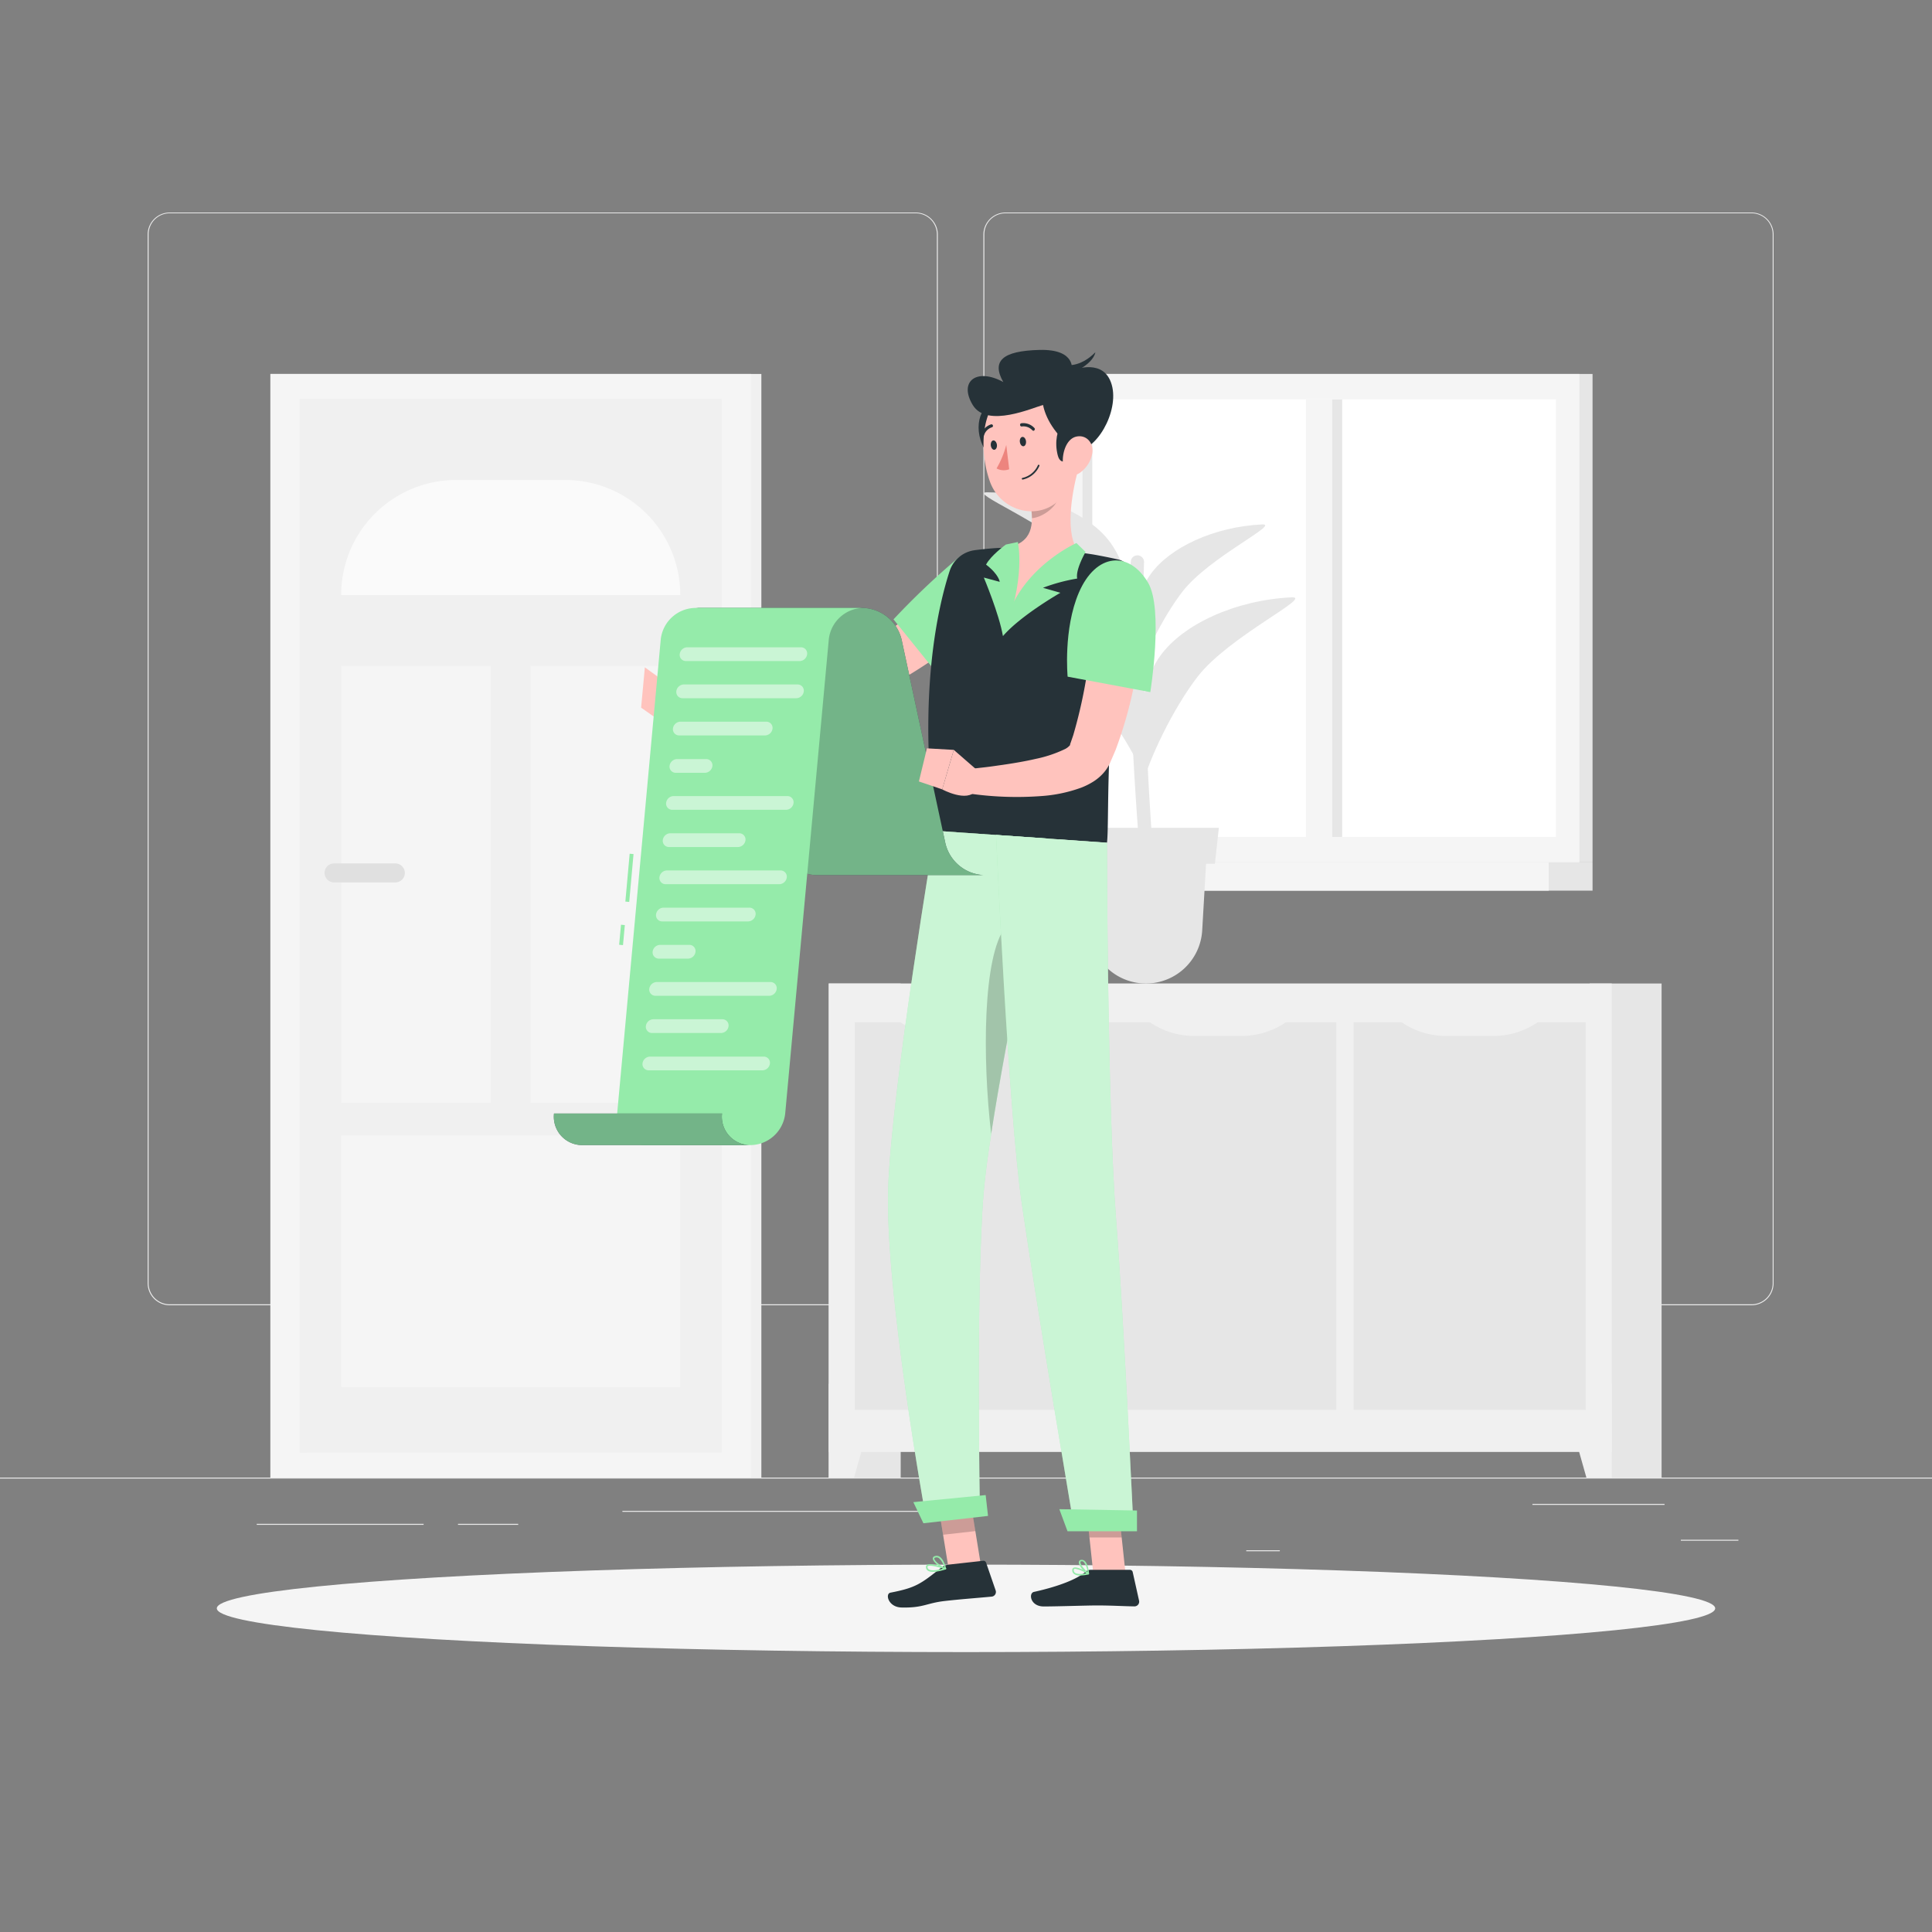 <svg xmlns="http://www.w3.org/2000/svg" viewBox="0 0 500 500"><rect x="0" y="0" width="500" height="500" fill="#808080" stroke="none"/><g id="freepik--background-complete--inject-53"><rect y="382.4" width="500" height="0.25" style="fill:#ebebeb"></rect><rect x="435" y="398.49" width="14.9" height="0.25" style="fill:#ebebeb"></rect><rect x="322.53" y="401.21" width="8.69" height="0.25" style="fill:#ebebeb"></rect><rect x="396.59" y="389.21" width="34.19" height="0.25" style="fill:#ebebeb"></rect><rect x="66.44" y="394.37" width="43.19" height="0.25" style="fill:#ebebeb"></rect><rect x="118.53" y="394.37" width="15.58" height="0.25" style="fill:#ebebeb"></rect><rect x="161.08" y="391.01" width="93.68" height="0.25" style="fill:#ebebeb"></rect><path d="M237,337.8H43.91a5.71,5.71,0,0,1-5.7-5.71V60.66A5.71,5.71,0,0,1,43.91,55H237a5.71,5.71,0,0,1,5.71,5.71V332.09A5.71,5.71,0,0,1,237,337.8ZM43.91,55.2a5.46,5.46,0,0,0-5.45,5.46V332.09a5.46,5.46,0,0,0,5.45,5.46H237a5.47,5.47,0,0,0,5.46-5.46V60.66A5.47,5.47,0,0,0,237,55.2Z" style="fill:#ebebeb"></path><path d="M453.31,337.8H260.21a5.72,5.72,0,0,1-5.71-5.71V60.66A5.72,5.72,0,0,1,260.21,55h193.1A5.71,5.71,0,0,1,459,60.66V332.09A5.71,5.71,0,0,1,453.31,337.8ZM260.21,55.2a5.47,5.47,0,0,0-5.46,5.46V332.09a5.47,5.47,0,0,0,5.46,5.46h193.1a5.47,5.47,0,0,0,5.46-5.46V60.66a5.47,5.47,0,0,0-5.46-5.46Z" style="fill:#ebebeb"></path><rect x="214.47" y="254.53" width="18.62" height="127.87" transform="translate(447.57 636.93) rotate(180)" style="fill:#e6e6e6"></rect><polygon points="221.03 382.4 214.47 382.4 214.47 358.1 227.9 358.1 221.03 382.4" style="fill:#f0f0f0"></polygon><rect x="411.4" y="254.53" width="18.62" height="127.87" transform="translate(841.42 636.93) rotate(180)" style="fill:#e6e6e6"></rect><rect x="214.47" y="254.53" width="202.64" height="121.24" transform="translate(631.59 630.29) rotate(180)" style="fill:#f0f0f0"></rect><polygon points="410.56 382.4 417.12 382.4 417.12 358.1 403.69 358.1 410.56 382.4" style="fill:#f0f0f0"></polygon><rect x="330.2" y="284.68" width="100.29" height="60.07" transform="translate(65.63 695.06) rotate(-90)" style="fill:#e6e6e6"></rect><path d="M374.4,268.09h11.89A20.17,20.17,0,0,0,399.94,263H360.76A20.14,20.14,0,0,0,374.4,268.09Z" style="fill:#f0f0f0"></path><rect x="265.65" y="284.68" width="100.29" height="60.07" transform="translate(1.08 630.51) rotate(-90)" style="fill:#e6e6e6"></rect><path d="M309.25,268.09h11.88A20.17,20.17,0,0,0,334.78,263H295.6A20.17,20.17,0,0,0,309.25,268.09Z" style="fill:#f0f0f0"></path><rect x="201.1" y="284.68" width="100.29" height="60.07" transform="translate(-63.46 565.96) rotate(-90)" style="fill:#e6e6e6"></rect><path d="M244.7,268.09h11.88A20.15,20.15,0,0,0,270.23,263H231.05A20.17,20.17,0,0,0,244.7,268.09Z" style="fill:#f0f0f0"></path><rect x="69.98" y="96.78" width="127.06" height="285.62" transform="translate(267.02 479.18) rotate(180)" style="fill:#f0f0f0"></rect><rect x="69.98" y="96.78" width="124.38" height="285.62" transform="translate(264.34 479.18) rotate(180)" style="fill:#f5f5f5"></rect><rect x="-4.16" y="184.98" width="272.66" height="109.22" transform="translate(371.76 107.42) rotate(90)" style="fill:#f0f0f0"></rect><path d="M176.05,154h0a29.78,29.78,0,0,0-29.78-29.78h-28.2A29.78,29.78,0,0,0,88.29,154h87.76Z" style="fill:#fafafa"></path><rect x="99.6" y="282.52" width="65.14" height="87.75" transform="translate(458.57 194.23) rotate(90)" style="fill:#f5f5f5"></rect><rect x="137.34" y="172.33" width="38.71" height="113.09" style="fill:#f5f5f5"></rect><rect x="88.29" y="172.33" width="38.71" height="113.09" style="fill:#f5f5f5"></rect><path d="M102.33,228.37H86.48A2.46,2.46,0,0,1,84,225.91h0a2.46,2.46,0,0,1,2.46-2.46h15.85a2.47,2.47,0,0,1,2.46,2.46h0A2.46,2.46,0,0,1,102.33,228.37Z" style="fill:#e0e0e0"></path><rect x="-57.79" y="238.61" width="272.66" height="1.97" transform="translate(318.13 161.05) rotate(90)" style="fill:#f0f0f0"></rect><rect x="277.41" y="96.78" width="134.74" height="126.4" transform="translate(689.56 319.96) rotate(180)" style="fill:#e6e6e6"></rect><rect x="274.01" y="96.78" width="134.74" height="126.4" transform="translate(682.77 319.96) rotate(180)" style="fill:#f5f5f5"></rect><rect x="266.15" y="223.18" width="146.01" height="7.32" transform="translate(678.3 453.68) rotate(180)" style="fill:#e6e6e6"></rect><rect x="262.32" y="223.18" width="138.49" height="7.32" transform="translate(663.13 453.68) rotate(180)" style="fill:#f5f5f5"></rect><rect x="284.76" y="98.7" width="113.25" height="122.55" transform="translate(501.36 -181.41) rotate(90)" style="fill:#fff"></rect><rect x="284.76" y="156.58" width="113.25" height="6.79" transform="translate(501.36 -181.41) rotate(90)" style="fill:#f5f5f5"></rect><rect x="224.77" y="158.69" width="113.25" height="2.57" transform="translate(441.37 -121.41) rotate(90)" style="fill:#e6e6e6"></rect><rect x="289.44" y="158.69" width="113.25" height="2.57" transform="translate(506.04 -186.09) rotate(90)" style="fill:#e6e6e6"></rect><path d="M295.52,226.53c-2.48-25.68-4.2-67.34-2.86-81.28a1.68,1.68,0,0,1,.69-1.2h0a1.72,1.72,0,0,1,2.73,1.43c-.24,6.91-.51,24.17,1,53.94.73,14.82,1.79,25,1.06,27.11Z" style="fill:#e6e6e6"></path><path d="M286.28,167.35c-7-7.84-21.46-13.41-36.15-13.38-5.76,0,17.54,9.11,27.23,19.16,7.53,7.8,16,20.93,18.91,28.22C294.4,186,293.34,175.18,286.28,167.35Z" style="fill:#e6e6e6"></path><path d="M300.27,169.74c5.86-8.16,19.39-14.44,34-15.15,5.75-.28-16.11,10-24.27,20.46-6.34,8.15-12.84,21.66-14.62,29.06C295,188.74,294.41,177.9,300.27,169.74Z" style="fill:#e6e6e6"></path><path d="M286,138.74c-6-6.64-18.18-11.36-30.61-11.33-4.89,0,14.85,7.72,23.06,16.22,6.37,6.61,13.56,17.73,16,23.9C292.84,154.55,291.94,145.37,286,138.74Z" style="fill:#e6e6e6"></path><path d="M297.81,148.55c5-6.91,16.42-12.23,28.81-12.83,4.86-.23-13.65,8.44-20.55,17.33-5.37,6.9-10.87,18.34-12.39,24.61C293.32,164.64,292.85,155.46,297.81,148.55Z" style="fill:#e6e6e6"></path><path d="M296.52,254.53h0A14.6,14.6,0,0,1,282,240.78l-1.28-22.32h31.7l-1.29,22.32A14.59,14.59,0,0,1,296.52,254.53Z" style="fill:#e6e6e6"></path><polygon points="314.42 223.53 278.61 223.53 277.59 214.24 315.44 214.24 314.42 223.53" style="fill:#e6e6e6"></polygon></g><g id="freepik--Shadow--inject-53"><ellipse id="freepik--path--inject-53" cx="250" cy="416.24" rx="193.89" ry="11.32" style="fill:#f5f5f5"></ellipse></g><g id="freepik--Character--inject-53"><polygon points="253.91 405.42 245.56 406.36 242.48 387.42 250.83 386.48 253.91 405.42" style="fill:#ffc3bd"></polygon><polygon points="291.29 407.24 282.95 407.24 280.88 387.93 289.22 387.93 291.29 407.24" style="fill:#ffc3bd"></polygon><path d="M282.27,406.27h10.16a.73.73,0,0,1,.71.57l1.65,7.41a1.22,1.22,0,0,1-1.22,1.48c-3.27-.05-5.66-.24-9.78-.24-2.53,0-10.17.26-13.67.26s-4-3.46-2.52-3.77c6.42-1.41,11.26-3.35,13.32-5.2A2,2,0,0,1,282.27,406.27Z" style="fill:#263238"></path><path d="M245.43,404.93l9-1a.72.72,0,0,1,.77.49l2.47,7.17a1.21,1.21,0,0,1-1,1.61c-3.27.32-8,.66-12.11,1.13-4.8.54-5.6,1.83-11.25,1.69-3.43-.08-4.3-3.56-2.86-3.84,6.56-1.27,7.82-2.26,13-6.35A3.82,3.82,0,0,1,245.43,404.93Z" style="fill:#263238"></path><path d="M252.79,162.25c-2.8,2.31-5.56,4.32-8.41,6.38s-5.76,4-8.76,5.83-6.07,3.62-9.3,5.23A67.3,67.3,0,0,1,216.06,184c-.93.29-1.84.54-2.89.79a27.87,27.87,0,0,1-3.11.5c-1.88.21-3.64.29-5.4.38-3.51.16-7,.15-10.4.13-6.88-.08-13.7-.41-20.56-1l-.1-6.26c6.73-.86,13.49-1.61,20.18-2.36,3.34-.37,6.68-.77,9.93-1.2,1.63-.22,3.24-.48,4.72-.76a19.16,19.16,0,0,0,1.9-.44c.58-.2,1.3-.43,2-.7a68.21,68.21,0,0,0,8.31-4.06c2.77-1.59,5.53-3.3,8.25-5.11s5.43-3.69,8.12-5.6,5.36-3.94,7.88-5.86Z" style="fill:#ffc3bd"></path><path d="M260.94,155.13c-1.2,7.88-17.79,19.93-17.79,19.93l-11.91-14.77a197.7,197.7,0,0,1,16.57-15.76C253.16,140.15,262.24,146.55,260.94,155.13Z" style="fill:#95EBAA"></path><path d="M175.9,179.18l-4.73-3.37-.52,10.65s2.62,0,3.63-1.92Z" style="fill:#ffc3bd"></path><polygon points="166.89 172.71 165.92 183.14 170.65 186.46 171.17 175.81 166.89 172.71" style="fill:#ffc3bd"></polygon><polygon points="242.49 387.43 244.07 397.19 252.42 396.25 250.84 386.49 242.49 387.43" style="opacity:0.2"></polygon><polygon points="289.22 387.93 280.88 387.93 281.95 397.89 290.29 397.89 289.22 387.93" style="opacity:0.2"></polygon><path d="M289.34,144.78a4.76,4.76,0,0,1,3.58,5.81,195.86,195.86,0,0,0-4.08,22.79c-.79,6.46-1.26,12.63-1.55,18.22-.7,13.1-.41,23.09-.8,26.48L242,215c-4.52-35.4.77-58,3.75-67.17a7.94,7.94,0,0,1,6.5-5.44c1.71-.22,3.75-.44,5.91-.57.75,0,1.52-.07,2.29-.09A165.41,165.41,0,0,1,279.38,143c1.19.14,2.39.32,3.56.5C285.27,143.91,287.5,144.37,289.34,144.78Z" style="fill:#263238"></path><path d="M279,121.61c-1.62,6-3.59,17.06.38,21.42-10.31,6.94-16.89,16.7-18.79,14.58-1-1.11-1.42-14-.12-15.9,6.9-1.15,7.08-6.19,6.23-11Z" style="fill:#ffc3bd"></path><path d="M278.58,140.54s-16.81,7.44-19,24.06c4.62-5.36,14.85-11.19,14.85-11.19l-4.51-1.29a46.07,46.07,0,0,1,8.86-2.39c-.5-2.3,2.17-6.88,2.17-6.88Z" style="fill:#95EBAA"></path><path d="M263.42,140.27s2.23,9.5-3.87,24.33c-.95-5.66-4.94-15.13-4.94-15.13l4.12,1.11s-.21-1.91-3.54-4.46c1.24-2.38,5.12-5.19,5.12-5.19Z" style="fill:#95EBAA"></path><path d="M274,125.32l-7.28,5.38a19,19,0,0,1,.35,3.4c2.62-.19,6.38-2.79,6.84-5.49A9.08,9.08,0,0,0,274,125.32Z" style="opacity:0.2"></path><path d="M257.64,104.23c-4.07.17-6.31,7.18-2.19,13S263.11,104,257.64,104.23Z" style="fill:#263238"></path><path d="M277.69,110.4c.48,8.26,1.18,13.07-2.45,17.77-5.47,7.08-16.05,4.55-19-3.4-2.64-7.16-3-19.47,4.65-23.69A11.29,11.29,0,0,1,277.69,110.4Z" style="fill:#ffc3bd"></path><path d="M278.9,116.74c-6.26-4-8.47-9.27-8.95-11.92-2.43.57-14.49,6.12-18.2,0s1-9.72,7.9-5.95c-3.07-5.42-.28-8.07,9.37-8.31s8.35,5.36,8.35,5.36,7.3-3.18,9.89,2.42C290.25,104.78,284.73,115.77,278.9,116.74Z" style="fill:#263238"></path><path d="M275.72,94.44c.09,0,3.65.86,7.76-3.27-.73,3.52-7.11,5.87-7.11,5.87Z" style="fill:#263238"></path><path d="M280.51,106.53c-3.84-1.33-8.5,4.37-6.78,11.25S285.7,108.32,280.51,106.53Z" style="fill:#263238"></path><path d="M282.69,117.27a7.82,7.82,0,0,1-3.2,5.08c-2.26,1.58-4.3-.22-4.43-2.83-.12-2.35.92-6,3.55-6.54S283.1,114.75,282.69,117.27Z" style="fill:#ffc3bd"></path><path d="M254.55,308.91c2-24.38,16.7-91.89,16.7-91.89L242,215s-11.28,67-12.14,92.44c-.9,26.45,9.74,85.22,9.74,85.22l14-1.6S252.53,333.4,254.55,308.91Z" style="fill:#95EBAA"></path><path d="M254.55,308.91c2-24.38,16.7-91.89,16.7-91.89L242,215s-11.28,67-12.14,92.44c-.9,26.45,9.74,85.22,9.74,85.22l14-1.6S252.53,333.4,254.55,308.91Z" style="fill:#fff;opacity:0.5"></path><path d="M260.23,239.88c-5.9,7.54-6,34-3.72,53.58,2.17-14.12,5.59-32,8.6-47Z" style="opacity:0.2"></path><path d="M257.78,216.08s3.16,71.38,6.68,95.55C268.31,338.1,278.1,396,278.1,396h15.27s-2.51-54.49-4.53-80.5c-2.29-29.62-2.35-97.38-2.35-97.38Z" style="fill:#95EBAA"></path><path d="M257.78,216.08s3.16,71.38,6.68,95.55C268.31,338.1,278.1,396,278.1,396h15.27s-2.51-54.49-4.53-80.5c-2.29-29.62-2.35-97.38-2.35-97.38Z" style="fill:#fff;opacity:0.5"></path><polygon points="276.27 396.29 294.25 396.29 294.25 390.92 274.15 390.57 276.27 396.29" style="fill:#95EBAA"></polygon><polygon points="238.98 394.22 255.7 392.32 255.09 386.92 236.37 388.75 238.98 394.22" style="fill:#95EBAA"></polygon><path d="M265.53,114.18c.08.67-.21,1.26-.65,1.31s-.85-.45-.94-1.12.21-1.25.65-1.3S265.45,113.52,265.53,114.18Z" style="fill:#263238"></path><path d="M258,115.09c.08.67-.21,1.25-.65,1.31s-.85-.45-.93-1.12.21-1.25.64-1.3S257.9,114.42,258,115.09Z" style="fill:#263238"></path><path d="M260.42,115.14a24.11,24.11,0,0,1-2.51,6.09,3.89,3.89,0,0,0,3.27.21Z" style="fill:#ed847e"></path><path d="M267.58,111.46a.39.39,0,0,1-.4-.1,3.16,3.16,0,0,0-2.67-1A.4.4,0,0,1,264,110a.38.38,0,0,1,.32-.46,3.89,3.89,0,0,1,3.38,1.23.39.39,0,0,1,0,.56A.46.46,0,0,1,267.58,111.46Z" style="fill:#263238"></path><path d="M264.68,124.11h0a6.06,6.06,0,0,0,4.32-3.55.21.21,0,0,0-.12-.27.22.22,0,0,0-.28.13,5.73,5.73,0,0,1-4,3.27.23.23,0,0,0-.16.26A.23.23,0,0,0,264.68,124.11Z" style="fill:#263238"></path><path d="M254.43,112.88a.33.33,0,0,1-.24,0,.4.4,0,0,1-.25-.5,3.94,3.94,0,0,1,2.55-2.55.39.39,0,0,1,.48.29.38.38,0,0,1-.28.47h0a3.14,3.14,0,0,0-2,2A.36.36,0,0,1,254.43,112.88Z" style="fill:#263238"></path><path d="M279.51,407.73a2.51,2.51,0,0,1-1.6-.43,1.18,1.18,0,0,1-.41-1,.61.61,0,0,1,.34-.56c.92-.48,3.61,1.18,3.91,1.37a.18.18,0,0,1,.09.2.19.19,0,0,1-.15.16A9.72,9.72,0,0,1,279.51,407.73ZM278.27,406a.58.58,0,0,0-.25.05.24.24,0,0,0-.13.23.81.81,0,0,0,.27.72c.46.38,1.55.44,3,.15A8.07,8.07,0,0,0,278.27,406Z" style="fill:#95EBAA"></path><path d="M281.65,407.43a.18.18,0,0,1-.1,0c-.86-.47-2.53-2.3-2.35-3.22a.65.65,0,0,1,.63-.52,1.06,1.06,0,0,1,.84.25c1,.79,1.17,3.2,1.17,3.3a.17.17,0,0,1-.09.18A.17.17,0,0,1,281.65,407.43ZM280,404.05h-.08c-.26,0-.28.15-.29.2-.11.55,1,1.93,1.81,2.58a4.68,4.68,0,0,0-1-2.61A.69.69,0,0,0,280,404.05Z" style="fill:#95EBAA"></path><path d="M244.75,406.16h0c-1.3.42-3.64,1-4.64.31a1.08,1.08,0,0,1-.47-.91.63.63,0,0,1,.26-.56c.94-.66,4.47.64,4.86.79a.21.21,0,0,1,.13.19A.19.19,0,0,1,244.75,406.16Zm-4.61-.86,0,0a.26.26,0,0,0-.1.23.71.71,0,0,0,.31.6c.56.4,1.93.32,3.73-.19C242.63,405.49,240.72,405,240.14,405.3Z" style="fill:#95EBAA"></path><path d="M244.75,406.16a.22.22,0,0,1-.16,0c-1.05-.33-3.23-1.9-3.18-2.85,0-.23.13-.52.66-.63a1.42,1.42,0,0,1,1.13.21c1.15.75,1.63,3,1.65,3a.22.22,0,0,1-.06.19Zm-2.81-3c-.13.07-.14.15-.14.19,0,.57,1.48,1.82,2.57,2.32a4.62,4.62,0,0,0-1.39-2.43,1,1,0,0,0-.82-.16A.68.68,0,0,0,241.94,403.15Z" style="fill:#95EBAA"></path><path d="M296.36,156.8c-.21,3.26-.59,6.29-1,9.42s-.93,6.2-1.52,9.3a109.59,109.59,0,0,1-5.13,18.58l-1,2.33-.25.58-.06.15-.1.22L287,198a10.09,10.09,0,0,1-1.38,2,12.19,12.19,0,0,1-3,2.48,17.87,17.87,0,0,1-2.87,1.39,37.53,37.53,0,0,1-10.26,2.15,86,86,0,0,1-19.08-.71l.23-6.26,4.41-.5c1.48-.17,2.95-.4,4.41-.6,2.92-.43,5.81-.91,8.57-1.55a32.65,32.65,0,0,0,7.37-2.44,4.08,4.08,0,0,0,1.61-1.23c0-.15-.29.48.08-.52l.66-1.93a126,126,0,0,0,3.7-16.86c.48-2.9.88-5.83,1.28-8.77s.71-5.93,1-8.74Z" style="fill:#ffc3bd"></path><path d="M297.1,150.76c4.08,6.84.6,28.36.6,28.36l-21.4-4s-1.16-12.32,2.92-21.78C283.65,143.08,292.16,142.46,297.1,150.76Z" style="fill:#95EBAA"></path><path d="M244.68,218.3l-11.35-52.8a10.68,10.68,0,0,0-9.93-8.17H179.92a10.7,10.7,0,0,1,9.93,8.17l11.34,52.8a10.7,10.7,0,0,0,9.93,8.17h43.49A10.69,10.69,0,0,1,244.68,218.3Z" style="fill:#263238"></path><path d="M244.68,218.3l-11.35-52.8a10.68,10.68,0,0,0-9.93-8.17H179.92a10.7,10.7,0,0,1,9.93,8.17l11.34,52.8a10.7,10.7,0,0,0,9.93,8.17h43.49A10.69,10.69,0,0,1,244.68,218.3Z" style="fill:#95EBAA;opacity:0.7"></path><rect x="156.02" y="227.77" width="12.39" height="1" transform="matrix(0.09, -1, 1, 0.09, -79.97, 368.85)" style="fill:#95EBAA"></rect><rect x="158.35" y="241.43" width="5.21" height="1" transform="translate(-94.72 380.01) rotate(-84.73)" style="fill:#95EBAA"></rect><path d="M179.92,157.33H223.4a9.13,9.13,0,0,0-8.91,8.17L203.21,288.18a9.14,9.14,0,0,1-8.92,8.17H167.15a7.34,7.34,0,0,1-7.43-8.17L171,165.5A9.14,9.14,0,0,1,179.92,157.33Z" style="fill:#95EBAA"></path><path d="M186.86,288.18a7.34,7.34,0,0,0,7.43,8.17H150.8a7.33,7.33,0,0,1-7.42-8.17Z" style="fill:#263238"></path><path d="M186.86,288.18a7.34,7.34,0,0,0,7.43,8.17H150.8a7.33,7.33,0,0,1-7.42-8.17Z" style="fill:#95EBAA;opacity:0.7"></path><g style="opacity:0.5"><path d="M207,171.08H177.52a1.6,1.6,0,0,1-1.61-1.78h0a2,2,0,0,1,1.94-1.78h29.43a1.6,1.6,0,0,1,1.61,1.78h0A2,2,0,0,1,207,171.08Z" style="fill:#fff"></path><path d="M206.08,180.7H176.65a1.6,1.6,0,0,1-1.62-1.78h0a2,2,0,0,1,1.94-1.78H206.4a1.6,1.6,0,0,1,1.62,1.78h0A2,2,0,0,1,206.08,180.7Z" style="fill:#fff"></path><path d="M198,190.33H175.77a1.6,1.6,0,0,1-1.61-1.78h0a2,2,0,0,1,1.94-1.78h22.21a1.6,1.6,0,0,1,1.62,1.78h0A2,2,0,0,1,198,190.33Z" style="fill:#fff"></path><path d="M182.43,200H174.9a1.6,1.6,0,0,1-1.62-1.77h0a2,2,0,0,1,1.94-1.78h7.54a1.6,1.6,0,0,1,1.61,1.78h0A2,2,0,0,1,182.43,200Z" style="fill:#fff"></path><path d="M203.45,209.58H174a1.6,1.6,0,0,1-1.61-1.78h0a2,2,0,0,1,1.94-1.78h29.42a1.6,1.6,0,0,1,1.62,1.78h0A2,2,0,0,1,203.45,209.58Z" style="fill:#fff"></path><path d="M191,219.21H173.15a1.6,1.6,0,0,1-1.62-1.78h0a2,2,0,0,1,1.94-1.78h17.84a1.61,1.61,0,0,1,1.62,1.78h0A2,2,0,0,1,191,219.21Z" style="fill:#fff"></path><path d="M201.7,228.83H172.27a1.6,1.6,0,0,1-1.61-1.78h0a2,2,0,0,1,1.94-1.78H202a1.61,1.61,0,0,1,1.62,1.78h0A2,2,0,0,1,201.7,228.83Z" style="fill:#fff"></path><path d="M193.61,238.46H171.4a1.6,1.6,0,0,1-1.62-1.78h0a2,2,0,0,1,1.94-1.78h22.21a1.6,1.6,0,0,1,1.62,1.78h0A2,2,0,0,1,193.61,238.46Z" style="fill:#fff"></path><path d="M178.06,248.09h-7.54a1.61,1.61,0,0,1-1.62-1.78h0a2,2,0,0,1,1.95-1.78h7.53a1.6,1.6,0,0,1,1.62,1.78h0A2,2,0,0,1,178.06,248.09Z" style="fill:#fff"></path><path d="M199.07,257.71H169.65a1.6,1.6,0,0,1-1.62-1.78h0a2,2,0,0,1,1.94-1.78H199.4a1.6,1.6,0,0,1,1.61,1.78h0A2,2,0,0,1,199.07,257.71Z" style="fill:#fff"></path><path d="M186.61,267.34H168.77a1.6,1.6,0,0,1-1.62-1.78h0a2,2,0,0,1,1.94-1.78h17.84a1.6,1.6,0,0,1,1.62,1.78h0A2,2,0,0,1,186.61,267.34Z" style="fill:#fff"></path><path d="M197.32,277H167.9a1.6,1.6,0,0,1-1.62-1.78h0a2,2,0,0,1,1.94-1.77h29.43a1.6,1.6,0,0,1,1.61,1.77h0A2,2,0,0,1,197.32,277Z" style="fill:#fff"></path></g><path d="M253.23,199.62l-6.39-5.55-3,10.22s6.49,3.52,8.73.29Z" style="fill:#ffc3bd"></path><polygon points="239.89 193.67 237.81 202.24 243.85 204.29 246.84 194.07 239.89 193.67" style="fill:#ffc3bd"></polygon></g></svg>